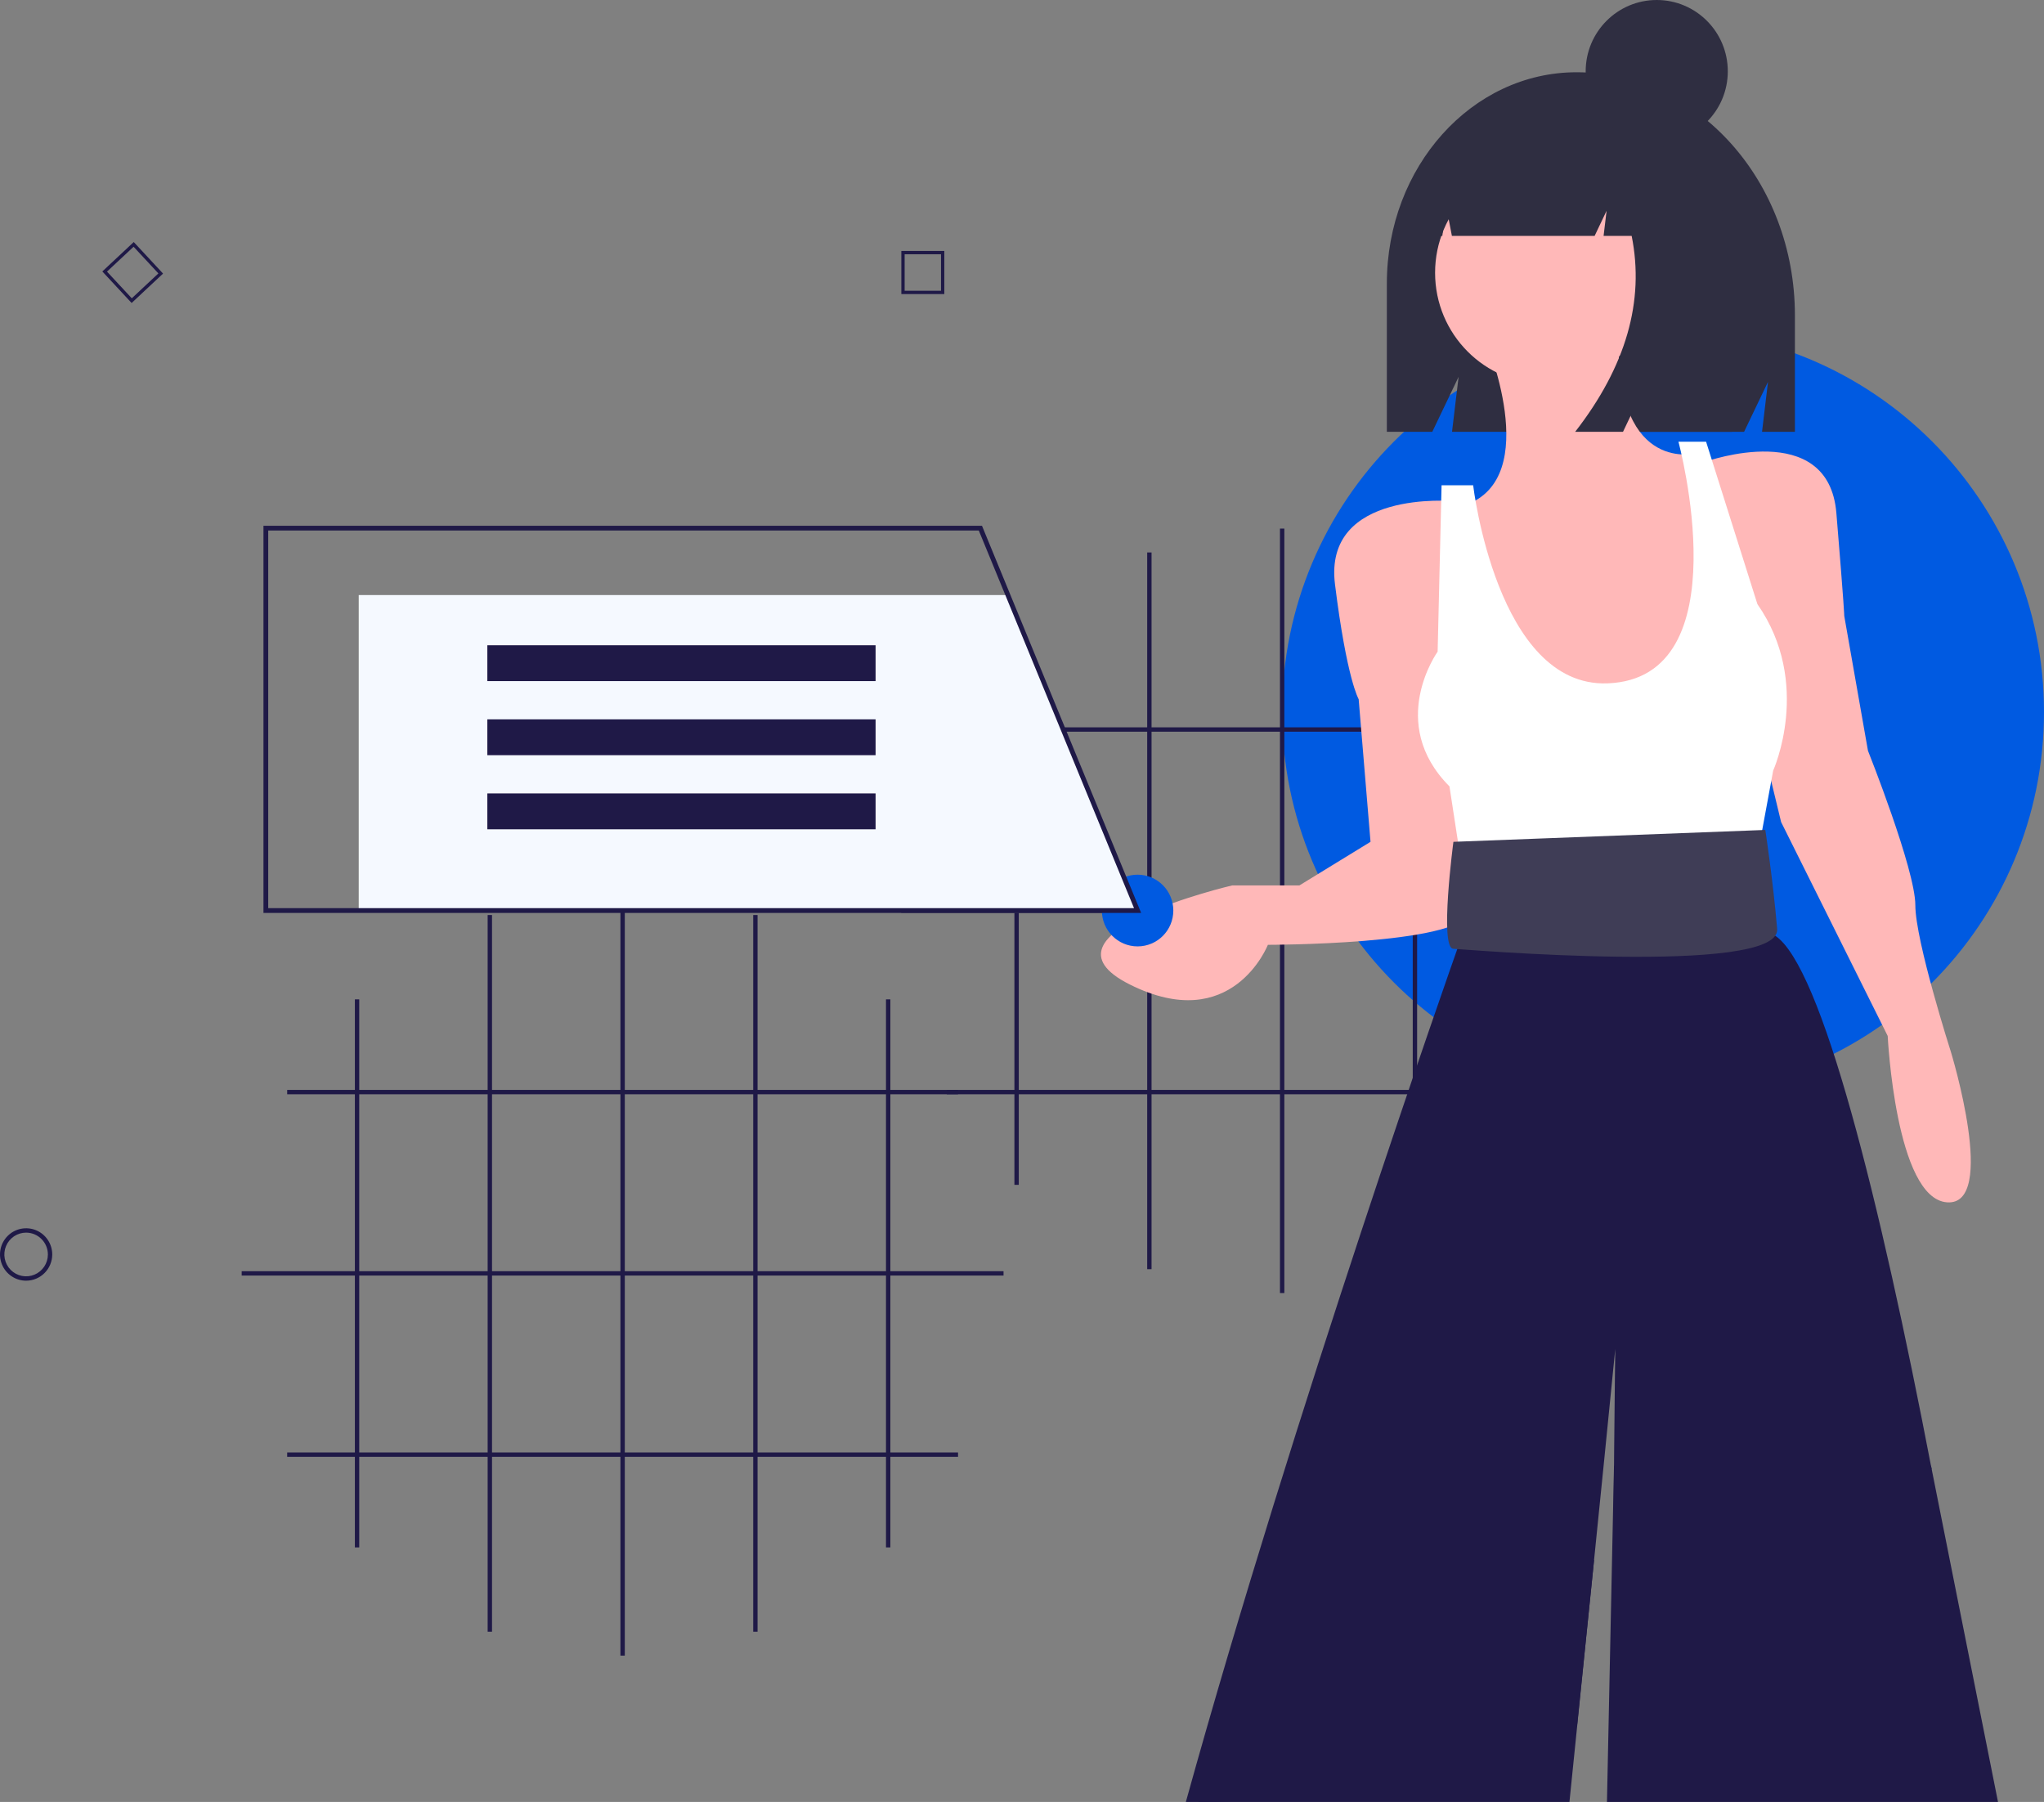 <svg width="152" height="134" viewBox="0 0 152 134" fill="none" xmlns="http://www.w3.org/2000/svg">
<rect x="0" y="0" width="152" height="134" fill="#808080" stroke="none"/>
<g clip-path="url(#clip0)">
<path d="M26.714 74.316H26.39V115.071H26.714V74.316Z" fill="#1F1947"/>
<path d="M36.588 68.044H36.264V121.342H36.588V68.044Z" fill="#1F1947"/>
<path d="M46.462 66.269H46.138V123.118H46.462V66.269Z" fill="#1F1947"/>
<path d="M56.336 68.044H56.012V121.342H56.336V68.044Z" fill="#1F1947"/>
<path d="M66.21 74.316H65.886V115.071H66.21V74.316Z" fill="#1F1947"/>
<path d="M71.244 81.05H21.356V81.374H71.244V81.05Z" fill="#1F1947"/>
<path d="M74.627 94.531H17.973V94.855H74.627V94.531Z" fill="#1F1947"/>
<path d="M71.244 108.012H21.356V108.336H71.244V108.012Z" fill="#1F1947"/>
<path d="M123.673 81.374C139.318 81.374 152 68.649 152 52.95C152 37.252 139.318 24.526 123.673 24.526C108.028 24.526 95.346 37.252 95.346 52.95C95.346 68.649 108.028 81.374 123.673 81.374Z" fill="#005AE1"/>
<path d="M75.76 47.353H75.436V88.109H75.76V47.353Z" fill="#1F1947"/>
<path d="M85.634 41.082H85.31V94.38H85.634V41.082Z" fill="#1F1947"/>
<path d="M95.508 39.307H95.184V96.155H95.508V39.307Z" fill="#1F1947"/>
<path d="M105.382 41.082H105.058V94.38H105.382V41.082Z" fill="#1F1947"/>
<path d="M115.256 47.353H114.932V88.109H115.256V47.353Z" fill="#3F3D56"/>
<path d="M120.29 54.087H70.402V54.411H120.29V54.087Z" fill="#1F1947"/>
<path d="M123.673 67.569H67.019V67.892H123.673V67.569Z" fill="#3F3D56"/>
<path d="M120.29 81.05H70.402V81.374H120.29V81.05Z" fill="#1F1947"/>
<path d="M117.241 5.373H117.241C109.449 5.373 103.132 12.407 103.132 21.084V32.109H106.511L108.467 28.024L107.978 32.109H129.698L131.476 28.396L131.032 32.109H133.477V23.453C133.477 13.467 126.208 5.373 117.241 5.373Z" fill="#2F2E41"/>
<path d="M110.431 25.188C110.431 25.188 114.835 35.498 108.963 37.561L114.835 57.004L124.816 56.414L127.459 49.934L126.872 40.212L125.991 33.731C125.991 33.731 119.826 35.204 120.413 24.304L110.431 25.188Z" fill="#FFB8B8"/>
<path d="M108.082 37.266C108.082 37.266 98.394 36.382 99.275 43.452C100.155 50.523 101.036 51.996 101.036 51.996L101.917 62.601L96.632 65.841H91.641C91.641 65.841 76.375 69.377 84.008 73.206C91.641 77.036 94.284 70.26 94.284 70.26C94.284 70.26 108.376 70.26 109.256 67.904C110.137 65.547 108.082 37.266 108.082 37.266Z" fill="#FFB8B8"/>
<path d="M126.872 34.32C126.872 34.32 135.973 31.079 136.56 38.15C137.147 45.22 137.147 45.809 137.147 45.809L138.909 55.825C138.909 55.825 142.432 64.663 142.432 67.314C142.432 69.966 145.074 78.214 145.074 78.214C145.074 78.214 148.597 89.704 144.78 89.409C140.964 89.114 140.377 77.036 140.377 77.036L132.45 61.128L130.101 51.407L126.872 34.32Z" fill="#FFB8B8"/>
<path d="M109.55 36.088H107.201L106.908 48.461C106.908 48.461 103.091 53.763 107.788 58.477L108.963 66.136L130.394 65.252L131.862 57.298C131.862 57.298 134.798 50.817 130.688 44.925L126.871 32.847H124.816C124.816 32.847 129.576 50.457 119.532 50.817C111.311 51.112 109.55 36.088 109.55 36.088Z" fill="white"/>
<path d="M143.643 109.243C137.023 116.716 128.963 122.765 119.949 127.024C119.945 112.282 120.118 100.308 120.118 100.308C120.118 100.308 118.872 112.961 117.289 128.214C108.245 132.045 98.526 134.013 88.71 134C88.535 134 88.36 134 88.185 133.997C96.262 104.874 108.045 71.496 108.37 70.575C108.373 70.569 108.375 70.562 108.377 70.555L109.087 68.177L109.39 67.166L109.707 66.105L110.138 64.663L129.22 64.075L129.755 65.278L131.569 69.376C131.727 69.422 131.878 69.493 132.014 69.586C135.449 71.848 139.779 89.117 143.643 109.243Z" fill="#1F1947"/>
<path d="M131.275 61.717L108.082 62.601C108.082 62.601 107.023 70.555 108.082 70.555C108.376 70.555 132.45 72.617 132.156 69.082C131.862 65.547 131.275 61.717 131.275 61.717Z" fill="#3F3D56"/>
<path d="M114.968 28.562C119.524 28.562 123.217 24.856 123.217 20.284C123.217 15.713 119.524 12.007 114.968 12.007C110.412 12.007 106.719 15.713 106.719 20.284C106.719 24.856 110.412 28.562 114.968 28.562Z" fill="#FFB8B8"/>
<path d="M121.252 9.701C119.836 7.87 117.746 6.711 115.414 6.711H115.137C109.796 6.711 105.466 11.56 105.466 17.543V17.543H107.256L107.545 15.335L107.969 17.543H118.582L119.472 15.675L119.249 17.543H121.337C122.312 22.398 120.912 27.254 117.137 32.109H120.694L122.473 28.374L122.028 32.109H128.809L130.143 23.519C130.143 17.085 126.417 11.63 121.252 9.701Z" fill="#2F2E41"/>
<path d="M123.202 10.605C126.12 10.605 128.486 8.231 128.486 5.303C128.486 2.374 126.12 0 123.202 0C120.283 0 117.917 2.374 117.917 5.303C117.917 8.231 120.283 10.605 123.202 10.605Z" fill="#2F2E41"/>
<path d="M84.596 70.377C86.063 70.377 87.253 69.184 87.253 67.711C87.253 66.239 86.063 65.045 84.596 65.045C83.129 65.045 81.939 66.239 81.939 67.711C81.939 69.184 83.129 70.377 84.596 70.377Z" fill="#005AE1"/>
<path d="M84.596 67.711H26.677V44.251H74.854L84.596 67.711Z" fill="#F5F9FF"/>
<path d="M84.86 67.889H19.592V39.097H73.024L73.069 39.207L84.86 67.889ZM19.946 67.534H84.331L72.787 39.452H19.946V67.534Z" fill="#1F1947"/>
<path d="M65.112 47.983H36.241V50.649H65.112V47.983Z" fill="#1F1947"/>
<path d="M65.112 53.493H36.241V56.159H65.112V53.493Z" fill="#1F1947"/>
<path d="M65.112 59.002H36.241V61.669H65.112V59.002Z" fill="#1F1947"/>
<path d="M1.942 95.237C1.558 95.237 1.183 95.123 0.863 94.908C0.544 94.694 0.295 94.39 0.148 94.034C0.001 93.677 -0.038 93.286 0.037 92.907C0.112 92.529 0.297 92.182 0.569 91.909C0.841 91.637 1.187 91.451 1.563 91.376C1.94 91.301 2.331 91.34 2.686 91.487C3.041 91.635 3.344 91.884 3.557 92.205C3.771 92.525 3.885 92.902 3.885 93.288C3.884 93.805 3.679 94.3 3.315 94.665C2.951 95.031 2.457 95.236 1.942 95.237V95.237ZM1.942 91.663C1.622 91.663 1.309 91.759 1.043 91.937C0.777 92.116 0.569 92.369 0.447 92.666C0.324 92.963 0.292 93.29 0.355 93.605C0.417 93.92 0.571 94.209 0.798 94.436C1.024 94.663 1.313 94.818 1.627 94.881C1.941 94.943 2.266 94.911 2.562 94.788C2.858 94.665 3.11 94.457 3.288 94.19C3.466 93.923 3.561 93.609 3.561 93.288C3.561 92.857 3.39 92.444 3.086 92.14C2.783 91.835 2.372 91.664 1.942 91.663V91.663Z" fill="#1F1947"/>
<path d="M70.223 21.868H67.028V18.662H70.223V21.868ZM67.273 21.622H69.977V18.908H67.273V21.622Z" fill="#1F1947"/>
<path d="M9.788 22.531L7.609 20.186L9.946 17.999L12.125 20.344L9.788 22.531ZM7.956 20.198L9.801 22.182L11.778 20.332L9.934 18.348L7.956 20.198Z" fill="#1F1947"/>
<path d="M120.023 108.998H143.597L148.58 134H119.5L120.023 108.998Z" fill="#1F1947"/>
<path d="M118.543 116L116.71 134H89.074L118.543 116Z" fill="#1F1947"/>
</g>
<defs>
<clipPath id="clip0">
<rect width="152" height="134" fill="white"/>
</clipPath>
</defs>
</svg>
